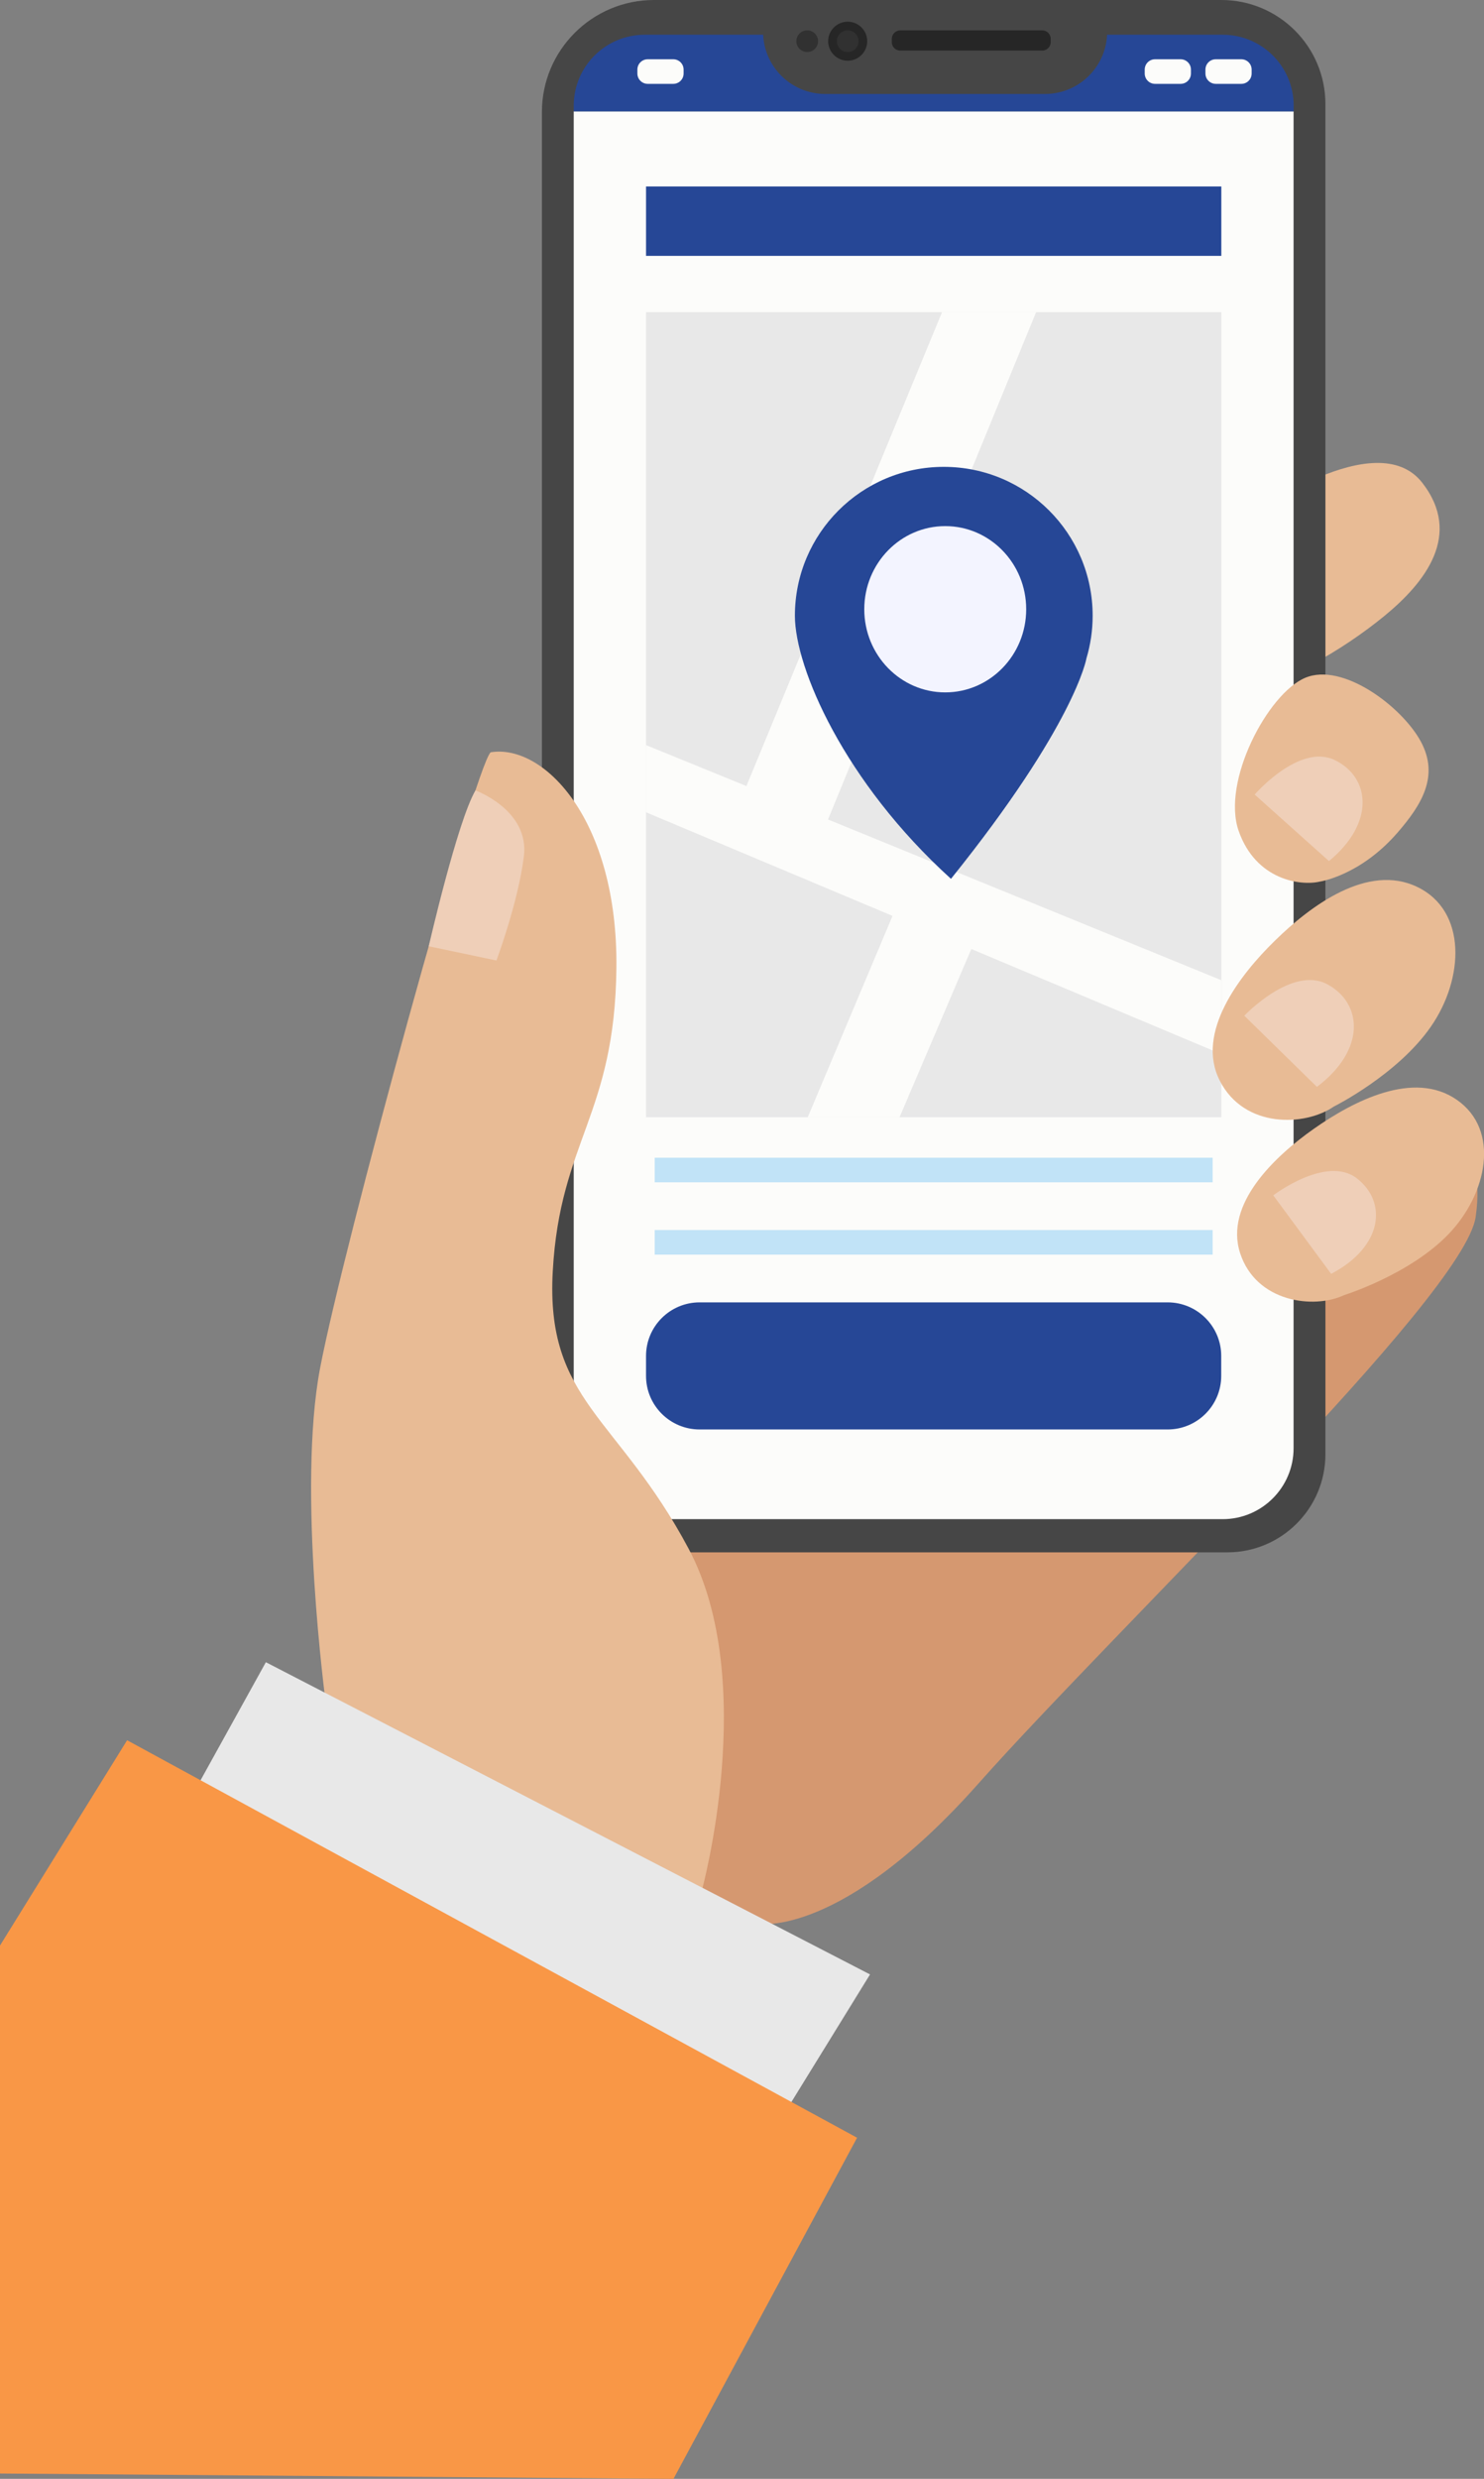<svg width="103" height="172" viewBox="0 0 103 172" fill="none" xmlns="http://www.w3.org/2000/svg">
<rect x="0" y="0" width="103" height="172" fill="#808080" stroke="none"/>
<g clip-path="url(#clip0)">
<path d="M47.907 130.833L52.66 133.484C52.66 133.484 58.38 134.489 67.91 123.755C77.44 113.021 101.618 89.957 102.421 84.441C103.225 78.925 100.011 75.814 96.1 76.319C92.189 76.819 42.327 106.91 42.327 106.91L47.907 130.833Z" fill="#D59870"/>
<path d="M86.773 35.803C86.773 35.803 95.516 29.388 98.713 33.494C101.523 37.106 98.915 40.415 96.106 42.723C93.296 45.032 88.582 47.936 86.076 47.436C83.564 46.936 82.362 39.016 86.773 35.803Z" fill="#E8BB95"/>
<path d="M47.098 107.713H85.183C88.942 107.713 91.993 104.663 91.993 100.905V7.224C91.993 3.235 88.757 0 84.767 0H45.395C41.097 0 37.613 3.483 37.613 7.774V98.231C37.613 103.472 41.861 107.713 47.098 107.713Z" fill="#464646"/>
<path d="M89.784 100.484C89.784 103.202 87.582 105.41 84.857 105.41H44.749C42.029 105.41 39.821 103.208 39.821 100.484V7.723H89.784V100.484Z" fill="#FCFCFA"/>
<path d="M44.749 2.41H84.862C87.582 2.41 89.79 4.612 89.79 7.336V7.729H39.821V7.336C39.821 4.612 42.029 2.41 44.749 2.41Z" fill="#264796"/>
<path d="M84.384 5.819H86.154C86.553 5.819 86.873 5.499 86.873 5.1V4.831C86.873 4.432 86.553 4.112 86.154 4.112H84.384C83.985 4.112 83.665 4.432 83.665 4.831V5.1C83.665 5.494 83.985 5.819 84.384 5.819Z" fill="#FCFCFA"/>
<path d="M80.17 5.819H81.94C82.339 5.819 82.66 5.499 82.66 5.1V4.831C82.66 4.432 82.339 4.112 81.94 4.112H80.17C79.771 4.112 79.451 4.432 79.451 4.831V5.1C79.451 5.494 79.771 5.819 80.17 5.819Z" fill="#FCFCFA"/>
<path d="M44.958 5.819H46.727C47.126 5.819 47.447 5.499 47.447 5.1V4.831C47.447 4.432 47.126 4.112 46.727 4.112H44.958C44.559 4.112 44.238 4.432 44.238 4.831V5.1C44.238 5.494 44.559 5.819 44.958 5.819Z" fill="#FCFCFA"/>
<path d="M44.84 17.753L84.768 17.753V12.939L44.84 12.939V17.753Z" fill="#264796"/>
<path d="M44.84 77.523H84.768V21.662L44.84 21.662L44.84 77.523Z" fill="#E8E8E8"/>
<path d="M44.839 51.7L51.806 54.542L65.382 21.665H71.911L57.47 56.862L84.767 68.012V73.14L67.416 65.849L62.432 77.527H56.06L61.948 63.552L44.839 56.362V51.7Z" fill="#FCFCFA"/>
<path d="M48.559 99.186H81.041C83.098 99.186 84.761 97.518 84.761 95.468V94.086C84.761 92.03 83.092 90.367 81.041 90.367H48.559C46.502 90.367 44.839 92.036 44.839 94.086V95.468C44.839 97.523 46.508 99.186 48.559 99.186Z" fill="#264796"/>
<path d="M55.172 42.723C55.172 37.017 59.796 32.394 65.505 32.394C71.214 32.394 75.838 37.017 75.838 42.723C75.838 43.751 75.686 44.745 75.406 45.684C75.406 45.684 74.636 50.245 66.005 60.979C58.583 54.255 55.172 46.335 55.172 42.723Z" fill="#264796"/>
<path d="M59.987 42.274C59.987 45.459 62.505 48.043 65.606 48.043C68.708 48.043 71.225 45.459 71.225 42.274C71.225 39.089 68.708 36.505 65.606 36.505C62.505 36.505 59.987 39.089 59.987 42.274Z" fill="#F3F4FF"/>
<path d="M45.441 82.037H84.166V80.329H45.441V82.037Z" fill="#C1E3F7"/>
<path d="M45.441 87.055H84.166V85.348H45.441V87.055Z" fill="#C1E3F7"/>
<path d="M57.279 6.521H72.529C74.911 6.521 76.844 4.589 76.844 2.208V1.404H52.964V2.208C52.964 4.589 54.897 6.521 57.279 6.521Z" fill="#464646"/>
<path d="M62.487 3.511H72.338C72.663 3.511 72.927 3.247 72.927 2.921V2.696C72.927 2.37 72.663 2.106 72.338 2.106H62.487C62.162 2.106 61.898 2.37 61.898 2.696V2.921C61.892 3.247 62.156 3.511 62.487 3.511Z" fill="#262626"/>
<path d="M57.481 2.859C57.481 3.606 58.088 4.213 58.836 4.213C59.583 4.213 60.19 3.606 60.19 2.859C60.19 2.112 59.583 1.505 58.836 1.505C58.088 1.505 57.481 2.112 57.481 2.859Z" fill="#262626"/>
<path d="M58.083 2.859C58.083 3.275 58.42 3.612 58.836 3.612C59.252 3.612 59.589 3.275 59.589 2.859C59.589 2.443 59.252 2.106 58.836 2.106C58.42 2.106 58.083 2.443 58.083 2.859Z" fill="#313131"/>
<path d="M55.273 2.859C55.273 3.275 55.611 3.612 56.026 3.612C56.442 3.612 56.779 3.275 56.779 2.859C56.779 2.443 56.442 2.106 56.026 2.106C55.611 2.106 55.273 2.443 55.273 2.859Z" fill="#313131"/>
<path d="M48.699 131.231C48.699 131.231 52.711 116.689 47.795 107.46C42.878 98.231 37.86 97.231 38.366 88.205C38.866 79.178 42.681 77.375 42.783 67.141C42.884 56.912 37.765 51.598 34.056 52.199C32.95 53.205 23.819 86.503 22.217 94.928C20.61 103.354 22.616 118.194 22.616 118.194L48.699 131.231Z" fill="#E8BB95"/>
<path d="M33 54.845C33 54.845 36.765 56.215 36.36 59.423C35.961 62.63 34.455 66.646 34.455 66.646L29.758 65.658C29.758 65.652 31.747 56.985 33 54.845Z" fill="#EFCFB8"/>
<path d="M93.297 89.862C93.297 89.862 97.809 88.457 100.523 85.649C103.231 82.84 104.136 78.425 101.124 76.319C98.112 74.213 93.898 76.42 91.19 78.324C88.481 80.228 84.969 83.537 86.071 86.946C87.178 90.362 91.19 90.862 93.297 89.862Z" fill="#E8BB95"/>
<path d="M92.391 88.39L88.374 82.941C88.374 82.941 92.049 80.133 94.167 81.756C96.291 83.385 96.016 86.486 92.391 88.39Z" fill="#EFCFB8"/>
<path d="M92.578 76.78C92.578 76.78 96.989 74.583 99.309 71.241C101.63 67.899 101.821 63.209 98.376 61.546C94.926 59.878 90.959 62.849 88.493 65.265C86.02 67.674 82.958 71.668 84.666 74.993C86.363 78.313 90.577 78.161 92.578 76.78Z" fill="#E8BB95"/>
<path d="M91.403 75.415L86.363 70.477C86.363 70.477 89.673 66.978 92.128 68.298C94.578 69.618 94.814 72.848 91.403 75.415Z" fill="#EFCFB8"/>
<path d="M91.588 61.175C91.588 61.175 94.398 60.776 97.005 57.766C98.662 55.85 99.915 53.856 98.612 51.447C97.308 49.037 93.195 45.931 90.588 47.032C87.981 48.133 84.767 54.255 85.975 57.665C87.177 61.08 90.285 61.479 91.588 61.175Z" fill="#E8BB95"/>
<path d="M92.24 59.748L87.082 55.131C87.082 55.131 90.178 51.553 92.639 52.738C95.1 53.924 95.471 57.086 92.24 59.748Z" fill="#EFCFB8"/>
<path d="M60.386 137L18.453 115.335L13.238 124.76L54.267 146.925L60.386 137Z" fill="#E8E8E8"/>
<path d="M59.487 148.33L8.822 120.75L0 134.995V171.629L46.744 172L59.487 148.33Z" fill="#F99746"/>
</g>
<defs>
<clipPath id="clip0">
<rect width="103" height="172" fill="white"/>
</clipPath>
</defs>
</svg>
